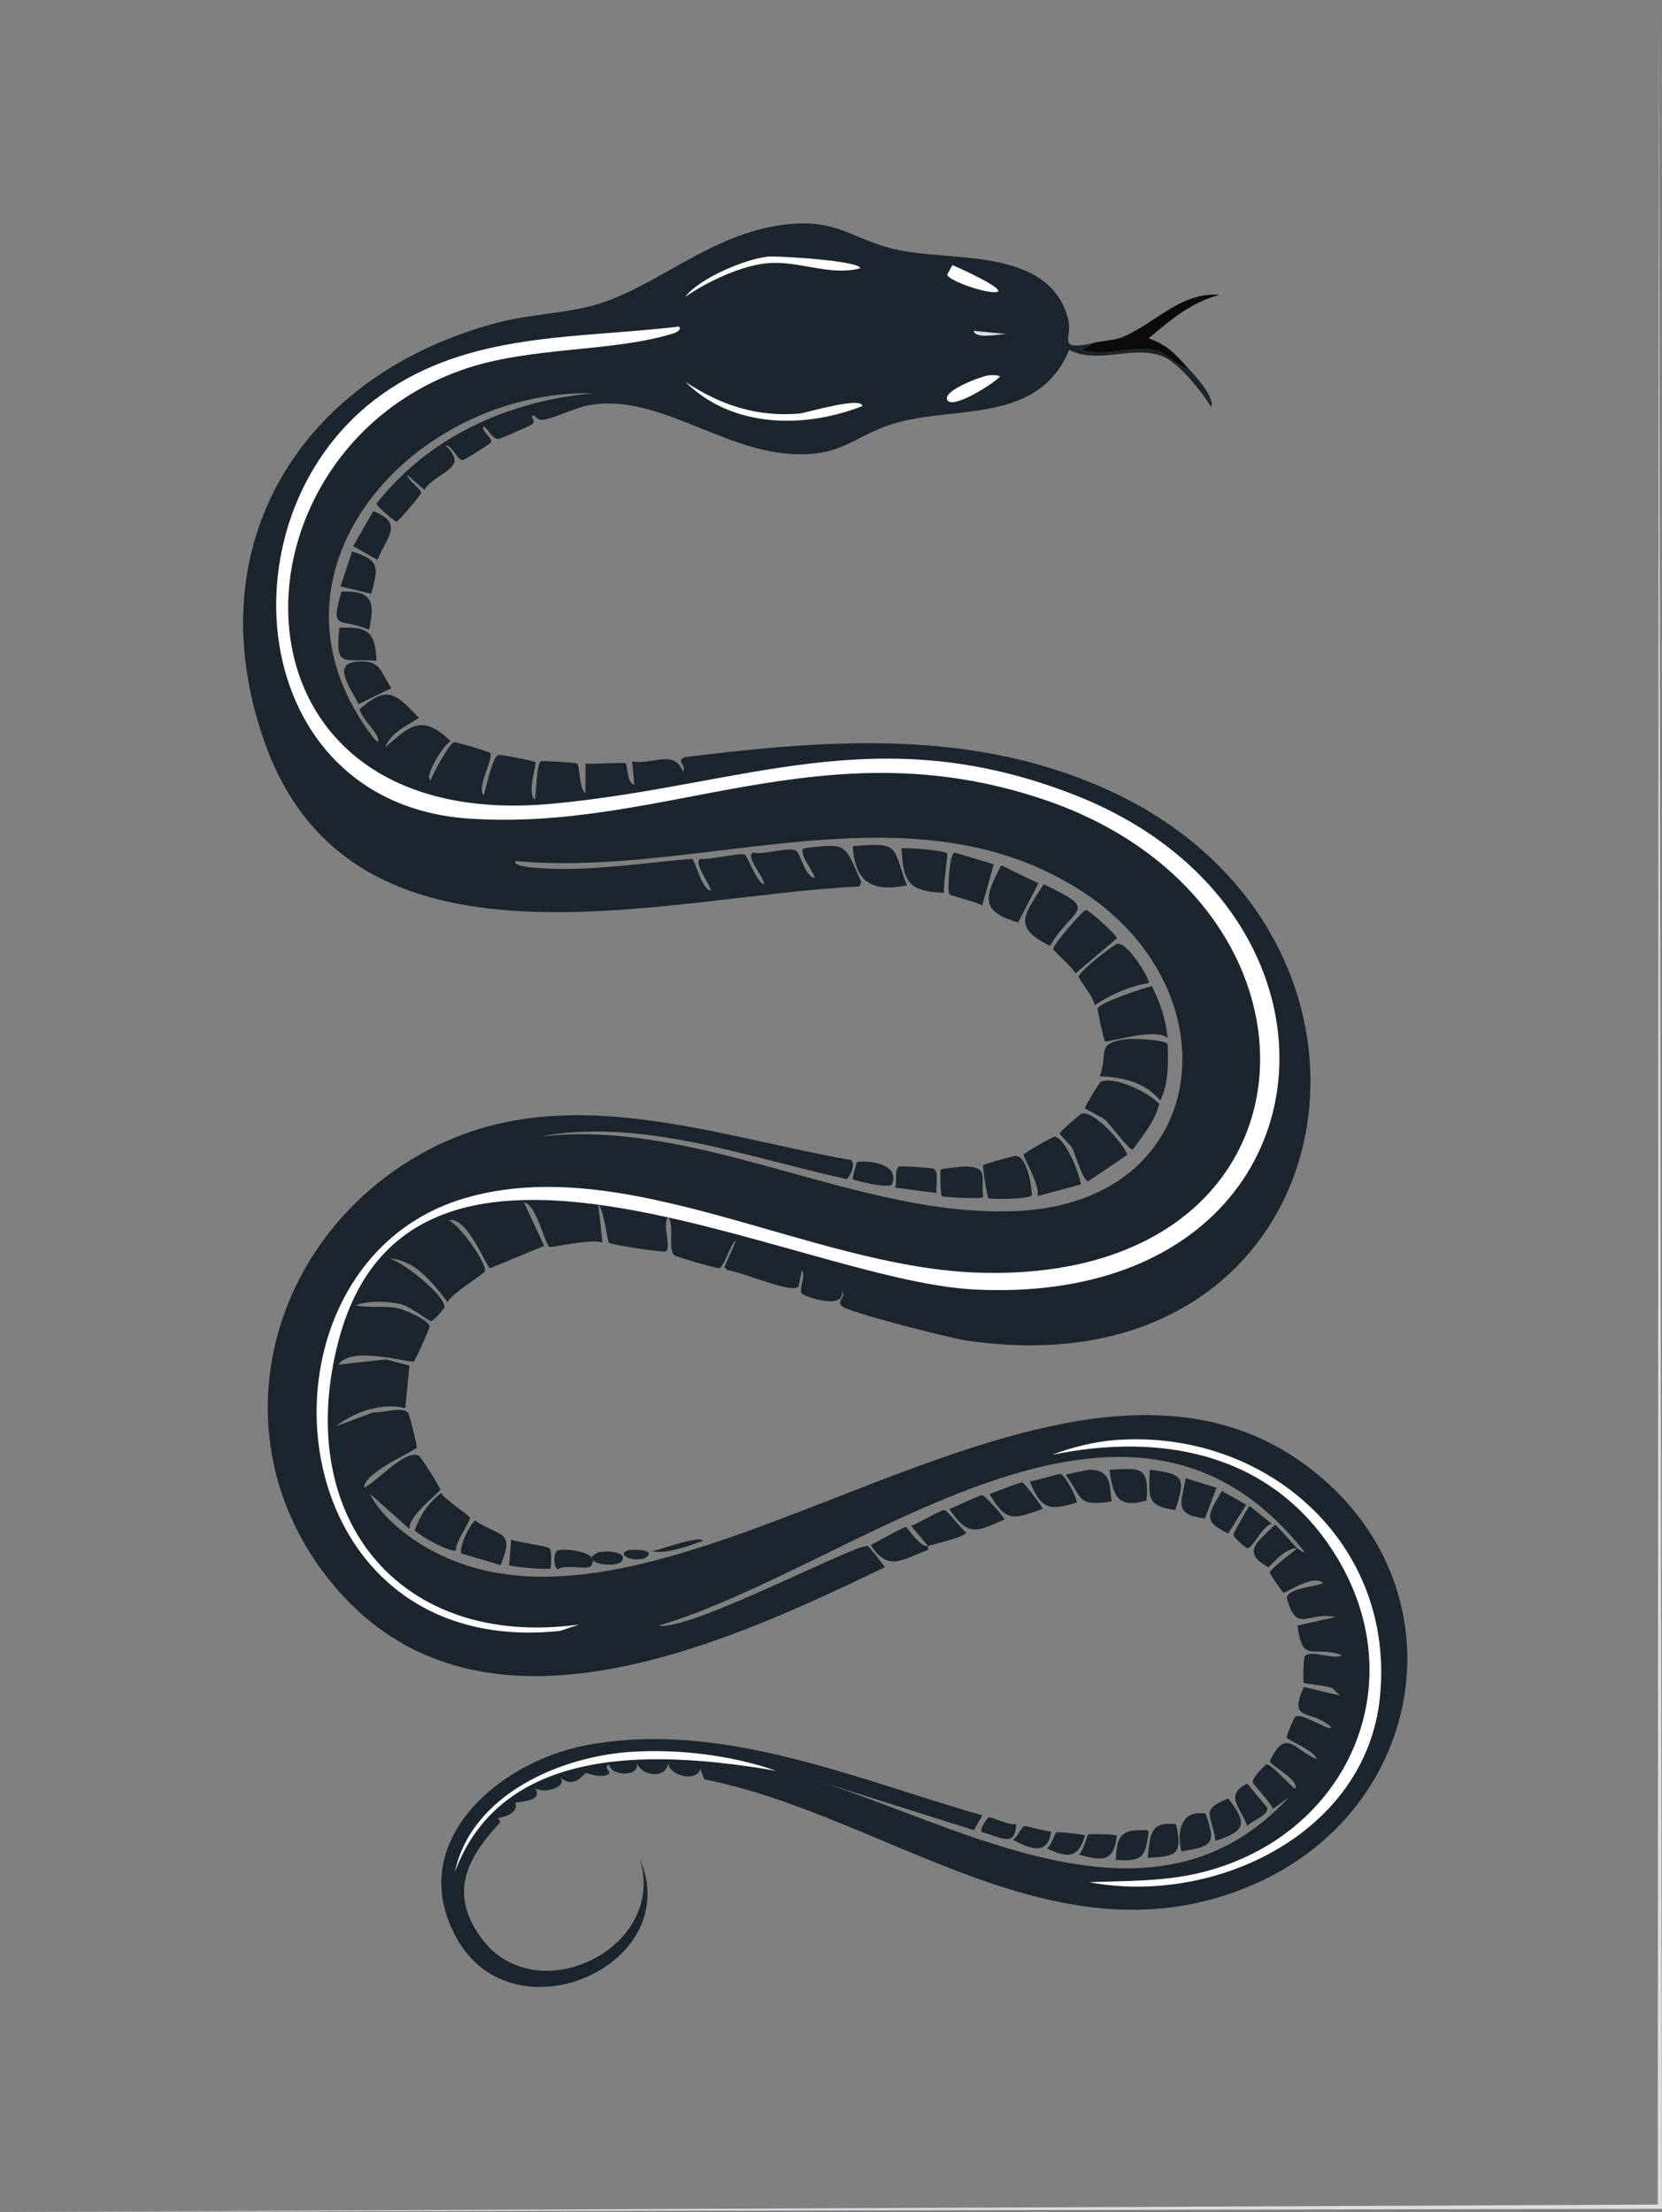 <?xml version="1.0" encoding="UTF-8"?>
<svg id="a" data-name="Layer 1" xmlns="http://www.w3.org/2000/svg" viewBox="0 0 361.71 481.51"><rect x="0" y="0" width="361.71" height="481.51" fill="#808080" stroke="none"/>
  <defs>
    <style>
      .c {
        fill: #090b0d;
      }

      .d {
        fill: #fff;
      }

      .e {
        fill: #dbdde0;
      }

      .f {
        fill: #1c252d;
      }
    </style>
  </defs>
  <g id="b" data-name="Generative Object">
    <g>
      <polygon class="e" points="361.02 0 361.71 480.82 0 481.51 360.79 479.89 361.02 0"/>
      <g>
        <path class="f" d="M239.6,235.45c3.18-1.21,10.41,2.38,12.7,4.85-.98,3.83-3.51,6.8-5.77,9.93-.75.22-4.84-5.4-6-6.46-.6-.55-4.32-2.29-4.39-2.54-.09-.33,3.15-5.65,3.46-5.77Z"/>
        <path class="f" d="M245.14,226.21c1.28-.17,8.5.01,9,1.15.09,4.19.23,8.37-1.62,12.23-3.29-4.05-8.19-5.09-13.16-5.31,1.89-5.21-1.04-7.17,5.77-8.08Z"/>
        <path class="f" d="M250.68,214.67c1.84,3.55,3.04,7.32,3.46,11.31-2.79-2.4-13.04,1.07-13.62.69-.31-.2-1.72-6.81-1.62-7.16.39-1.28,10.01-4.44,11.77-4.85Z"/>
        <path class="f" d="M235.45,242.37c2.74-.54,8.92,6.43,9.93,9l-8.54,5.77c-1.16-.06-2.72-5.6-3.46-7.16-.32-.67-2.77-3.02-2.77-3.23,0-.33,4.53-4.32,4.85-4.39Z"/>
        <path class="f" d="M243.29,205.44c2.19-.25,7.16,7.91,6.69,8.54-4.37.74-8.09,2.49-11.77,4.85.12-1.36-3.49-5.74-3.46-6.23.06-1.06,7.54-7.04,8.54-7.16Z"/>
        <path class="f" d="M229.44,247.45c2.25-.09,5.7,8.36,5.77,10.39l-9.46,2.54c.8-2.05-3.07-8.53-3-9,.06-.38,6.31-3.91,6.69-3.92Z"/>
        <path class="f" d="M236.37,198.05c.46-.03,6.8,5.49,6.69,6.23l-9,7.62c-.37-1.07-4.82-4.95-4.85-5.31-.07-.95,6.54-8.5,7.16-8.54Z"/>
        <path class="f" d="M227.14,192.51c12.49,5.87,6.52,4.69,1.38,13.39-8.41-4.14-5.52-6.83-1.38-13.39Z"/>
        <path class="f" d="M217.9,188.36l8.08,3.92-4.39,8.54c-8.34-2.51-7.35-5.45-3.69-12.46Z"/>
        <path class="f" d="M207.75,185.59l8.54,2.54-2.54,9c-1.02-.82-6.89-2.03-7.16-2.54-.41-.8,0-8.61,1.15-9Z"/>
        <path class="f" d="M196.2,184.66c1.32-.16,9.59.44,9.93,1.15.18.39-.89,7.25-.69,8.54-7.57-.34-8.89-2.12-9.23-9.69Z"/>
        <path class="f" d="M221.13,251.6c2.36.24,3.36,6.24,3.46,8.54-.46.94-9.08.97-9.46.69-.3-.21-1.35-6.85-1.15-7.16s6.79-2.12,7.16-2.08Z"/>
        <path class="f" d="M210.05,253.91c5.2.14,3.42,2.23,3.92,6.69-.32.45-8.64.03-9-.23-.29-.2-.4-5.53-.23-5.77.15-.22,4.97-.7,5.31-.69Z"/>
        <g>
          <path class="c" d="M258.76,80.33c-2.7-.45-4.66-3.61-7.62-4.15-5.17-.95-11.51,1.81-16.39-.23,1.39.37,2.59-1.09,2.77-1.15,1.89-.65,4.79-.61,6.69-1.38,7.14-2.92,12.79-9.97,21.24-9.23-6.16,1.56-10.74,5.48-15.47,9.46,4.1,1.38,6.01,3.64,8.77,6.69Z"/>
          <path class="f" d="M185.59,184.2c10.5-.86,8.54-.04,11.77,8.54-7.78,1.52-11.26-.79-11.77-8.54Z"/>
          <path class="f" d="M77.56,144.04c5.35-.48,5.13,2.08,7.62,5.77l-7.16,3.46c-1.48-3.23-5.96-8.74-.46-9.23Z"/>
          <path class="f" d="M81.25,111.26c6.85,2.66,2.76,5.75.92,10.62l-5.31-3,4.39-7.62Z"/>
          <path class="f" d="M73.87,136.65c6.32-.28,7.79.95,8.08,7.16-7.2-.45-9.1,1.72-8.08-7.16Z"/>
          <path class="f" d="M74.33,128.8c6.81-.33,7.29,2.32,6,8.31-6.01-2.79-8.74.63-6-8.31Z"/>
          <path class="f" d="M76.64,120.03c6.16,2.01,5.68,3.46,4.15,9.23l-6.69-1.62,2.54-7.62Z"/>
        </g>
        <path class="f" d="M195.74,253.91c.35-.12,7.05.31,7.39.46,1.33.59.44,4.22.69,5.31l-9-1.15c.47-1.08-.26-4.19.92-4.62Z"/>
        <path class="f" d="M186.51,252.99c.57-.4,9.66-.32,7.62,4.85-.55.96-8.24-.82-8.54-1.15-.13-.14.77-3.58.92-3.69Z"/>
        <g>
          <path class="f" d="M96.02,325.01c.64,1.26,6.11,4.92,6.23,5.31.23.74-3.3,5.56-3,7.16-.95.63-8.02-3.11-9-4.39,1.16-3.19,2.99-6.05,5.77-8.08Z"/>
          <path class="f" d="M103.41,331.01c5.34,3.6,8.75,1.97,5.54,9.69l-8.54-2.54c-.62-1.2,1.71-6.19,3-7.16Z"/>
          <path class="f" d="M213.75,325.47c.67.05,4.98,4.97,4.85,5.31-6.27,2.71-7.87,3.78-12-2.31,1.09-.37,6.64-3.04,7.16-3Z"/>
          <path class="f" d="M201.98,336.55l-3.69-4.39c1.12-.38,6.59-3.51,7.16-3.46.88.07,3.68,4.21,4.85,4.85-.24,1.15-7.24,2.55-8.31,3Z"/>
          <path class="f" d="M222.52,322.7c.36.07,4.53,5.44,4.39,5.77-6.37,2.2-7.9,3.03-11.54-3.23,1.05-.4,6.63-2.64,7.16-2.54Z"/>
          <path class="f" d="M201.98,336.55c-.06.02.18.77-.23.92-5.36,2-8.49,4.77-12.23-1.15,1.01-.5,7.19-3.98,7.62-3.92.37.05,3.08,4.48,4.85,4.15Z"/>
          <path class="f" d="M237.29,319.93c4.33.12,4.25,2.93,4.62,6.92-7.61,1.08-6.15-.59-9.93-5.77.1-.25,4.93-1.16,5.31-1.15Z"/>
          <path class="f" d="M241.45,319.93c6.72-.27,8.66-.95,8.08,6.69-6.4,1.88-7.26-1.1-8.08-6.69Z"/>
          <path class="f" d="M230.83,320.85c.98.22,3.85,5.75,3.46,6.23-5.98,1.91-7.83,1.34-10.16-4.62,1.05-.04,6.31-1.7,6.69-1.62Z"/>
          <path class="f" d="M111.26,335.16c1.49.59,7.48,1.31,8.31,1.85.61.39.36,4.21.23,4.39-.26.37-8.72-.34-9-.69l.46-5.54Z"/>
          <path class="f" d="M258.07,321.78l6.69,2.08-2.54,6.69c-6.78-.86-5.18-3.25-4.15-8.77Z"/>
          <path class="f" d="M250.22,319.93c7.2.87,8.02,1.57,5.54,8.77-6.43-.89-5.66-2.9-5.54-8.77Z"/>
          <path class="f" d="M282.3,337.01c-2.65.14-4.5,2.48-6.23,4.15-6.27-3.39-1.96-5.75,1.38-9.23.47,0,4.14,4.51,4.85,5.08Z"/>
          <path class="f" d="M261.3,394.72c.43.03.89-.17,1.15.23,2.32,6.68,1.25,6.88-5.31,8.08-1.01-3.4-.39-8.64,4.15-8.31Z"/>
          <path class="f" d="M267.3,391.49c4.35,5.62,3.71,7.1-2.77,9.23-.62-5.52-3.68-6.66,2.77-9.23Z"/>
          <path class="f" d="M265.92,324.55l5.31,3-3.92,6.23c-5.93-2.66-4.17-4.36-1.38-9.23Z"/>
          <path class="f" d="M271.92,327.78l4.85,3.92c-1.93.24-4.04,5.3-5.31,5.31-.21,0-2.98-2.14-3-3,0-.36,2.93-5.42,3.46-6.23Z"/>
          <path class="f" d="M254.37,397.03c.51.02,1.27-.18,1.62.23,1.44,6.61-.14,6.81-6.23,7.16.5-3.26.1-7.57,4.62-7.39Z"/>
          <path class="f" d="M271.45,388.25l4.39,5.31c.06,1.78-3.26,2.63-4.39,3.92-1.37-3.95-5.14-6.7,0-9.23Z"/>
          <path class="f" d="M248.37,398.41c.46.01,1.34-.18,1.62.23-.68,5.49-1.21,6.65-7.16,6.23.25-4.45.7-6.61,5.54-6.46Z"/>
          <path class="f" d="M236.83,399.33c.31-.17,6.01-.05,6.23.23-.62,5.9-3.23,5.52-8.31,4.15.98-.5,1.86-4.27,2.08-4.39Z"/>
          <path class="f" d="M229.91,398.87c.36-.17,6.05.44,6.23.69-1.52,5.05-3.86,4.92-8.31,2.77.94-.39,1.7-3.28,2.08-3.46Z"/>
          <path class="f" d="M121.42,337.47c.86-.4,9.58.04,7.16,3.46-.57.8-5.99-.45-7.16.69-.99-.34-1.07-3.66,0-4.15Z"/>
          <path class="f" d="M222.98,397.49c.28-.08,4.8,1.28,5.77,1.15-.65,5.5-4.72,3.74-8.31,1.85.92-.45,1.84-2.82,2.54-3Z"/>
          <path class="f" d="M215.13,395.64c.74-.22,4.67,1.88,6,1.38-.03,5.56-3.84,2.55-7.39,1.85-.74-.63,1.22-3.18,1.38-3.23Z"/>
          <path class="f" d="M130.19,337.93c.85-.38,6.13-.4,5.31,1.62-.93,2.28-10.18.54-5.31-1.62Z"/>
          <path class="f" d="M151.42,335.16c.48-.06,1.26-.12,1.62.23-3.15,1.06-7.65,2.92-11.08,2.31,2.65-.76,6.88-2.19,9.46-2.54Z"/>
          <path class="f" d="M136.65,337.47c.43-.17,5.53-.35,4.39,1.15-1.44,1.91-7.58.12-4.39-1.15Z"/>
          <g>
            <path class="f" d="M237.52,74.79c-.18.06-1.38,1.52-2.77,1.15,4.88,2.04,11.21-.71,16.39.23,2.96.54,4.91,3.71,7.62,4.15,1.63,1.8,5.56,6.06,4.85,8.31-1.9-3.2-7.13-9.76-10.62-11.08-6.61-2.5-13.87,1.88-20.31-1.38-6.52,15.78-23.74,12.24-36.93,15.7-9.96,2.61-11.92,7.79-24.01,6.92-15.11-1.08-28.95-13.12-43.4-10.62-3.07.53-7.55,2.84-10.16,3.23-1.32.2-1.76-1.24-2.31-.92-.42.24.8,1.16,0,1.85-.3.26-6.98,3.23-7.39,3.23-1.44-.01-2.09-2.09-3.23-2.77-.58,1.14,1.93,2.4,1.62,3.46-.1.35-5.86,3.92-6.23,3.92-1.15,0-2.13-3.17-3.69-3.23,5.38,5.16-1.7,5.49-4.62,9.69l-3.69-3.23c.05,1.13,3.07,3.02,3,3.92-.03.41-4.91,6.15-5.31,6.23s-4.42-3.44-4.39-3.92c11.43-14.61,28.76-22.36,47.09-24.01-38.74-.93-75.69,38.93-47.55,75.25,1.45,1.55.7-.53.46-.92-1-1.68-2.99-3.41-3.69-5.54,6.22-5.58,8.08-3.17,12.93,1.85-2.97,1.99-5.81,2.9-7.39,6.46,5.66-4.98,8.08-7.27,14.31-1.38-1.41.56-5.9,7.66-4.39,8.54.48-1.43,3.99-7.95,5.08-8.31.39-.13,7.55,2.03,7.85,2.31,1.03.99-3.04,7.45-1.38,9.23.55-1.46,1.83-8.32,3.23-8.77.39-.13,7.84,1.28,8.08,1.62s-1.9,6.7-.23,8.08c.42-.06.3-7.83,1.38-8.31.36-.16,7.51.26,7.85.46.65.39.44,5.6,1.85,6.46v-6.46c1.38.29,8.21-.38,8.77,0,.41.28.21,4.3,1.85,4.62l-.46-5.08c4.31.91,9.18-2.83,11.08,2.31.78-1.79-1.75-2.36.46-3.23,30.74-3.8,61.4-6.17,90.48,6.46,73.02,31.7,54.83,133.25-29.55,120.49-3.27-.49-25.24-6.06-26.78-7.39-1.36-1.18.93-1.96,0-3.23.49,4.1-8.15,1.1-8.77.46-.77-.79.98-3.87,0-5.08l-.69,3.46c-.96,1.94-12.97-3.39-15.47-3.46l-.69-.69,2.54-5.77c-1.26.61-2.56,5.76-3.69,6-.49.1-9.29-2.47-9.69-2.77-1.57-1.14.07-6.47-1.38-8.31-1.39,1.13.67,6.53-.46,7.39-.5.38-12-1.42-12.46-1.85-.32-.29-1.06-7.25-2.31-8.31l.92,8.31c-1.87-1-10.99,1.1-11.54.92-.89-.28-2.84-9.37-5.54-9.69l4.39,9.46-11.77,4.85c-.73-.14-5.13-11.62-9-10.39,2.27.77,8.39,9.42,7.85,11.08-.16.5-7.47,5.06-8.08,6.69-3.15-3.95-7.04-9.3-12.7-9.46,2.81.55,12.26,8.04,12,10.62-.02.21-2.39,3.06-3,3-.37-.04-4.51-3.23-6.46-3.69-2.94-.69-7.02-.83-9.93.23,3.14.7,6.12-.05,9.46.69,1.25.28,6.62,2.54,6.69,3.92.02.42-3.1,7.42-3.46,7.62-.74.4-13.68-3.55-16.39.69l10.39-1.15,5.08,1.38-.92,9.23c-4.88-1.25-11.12.77-15,3.92l8.08-3c1.6.25,6.6-1.5,7.62.23.19.33,1.92,7.01,1.85,7.39-.13.72-11.35,5.23-11.54,8.77,2.51-.86,9.05-8.64,12-6.92.38.22,4.7,6.96,4.62,7.39-.11.54-7.06,5.73-6.69,8.54l-8.54-7.62c1.53,3.64,6.18,7.71,9.46,9.93,52.09,35.13,138.64-58.44,194.82-15.7,33.95,25.83,25.86,74.6-12.46,90.95-42.42,18.1-79.11-15.09-119.11-23.08l-.92-2.31c-.59,3.06-7,1.56-6.92-1.38-.4,3.72-5.86,3.14-6.92,0,1.03,3.14-5.42,3.21-6,.46-1.5.69,1.09,1.78-.46,2.31-1.87.64-4.37-.51-4.62-.46-.33.06-2.46,3.68-5.54.92,1.77,2.24-3.85,3.78-5.54,2.31,2.27,3.04-3.86,3.03-4.15,3.23-.23.16.7.97-.92,2.31-.81.67-2.81.96-3,1.15-.04.04.79.56.46.92-7.09,7.65-11.14,15.18-4.15,24.93,11.85,16.53,40.78,2.42,34.62-17.08,9.97,23-27.17,39.58-39.7,17.54-11.88-20.88,8.89-38.62,27.93-42.24,29.48-5.61,58.67,7.37,86.33,15.23l-1.85,3.23-35.09-11.08c32.87,10.26,74.44,35.74,103.64,3.92l-3.46,2.54c-.32-1.14-4.32-5.41-4.39-5.77-.19-1.04,2.75-3.9,3-3.92,1.11-.09,5.07,4.64,6.23,5.31,1-1.95-5.4-5.09-5.54-6,3.53-7.27,5.03-2.75,10.16-.46-.21-1.73-6.31-4.25-6.46-4.62s1.63-4.49,1.85-4.62c1.58-.96,7.5,3.35,7.85,2.31-4.41-4.14-9.45-.89-6-8.77l7.85,1.85-1.62-1.62c-1.17-.54-6.05-.89-6.23-1.15-.17-.24-.08-5.38.23-5.77,1.22-1.54,6.54.9,8.08-.23-6.29-2.35-8.52,2.19-9.69-6.46l8.31-1.85c-6.17-1.34-8.44,3.83-10.62-4.15.26-2.22,6.23-2.39,7.85-3.23-1.85-2.09-8.1,2.18-8.54,2.08-.26-.06-3.02-4.12-3-4.39.04-.74,5.17-4.53,6-5.31.44.35,1,.87,1.62.92-38.66-49.34-97.24,3.03-140.57,15.93,6.55,1.38,43.13-18.01,45.47-17.31.28.08,3.26,3.95,3.69,4.62-36.01,17.35-89.47,41.78-120.72,3-24.48-30.37-14.33-72.62,18.24-92.1,30.23-18.08,63.28-5.21,95.1.46,1.1.7-.11,3.52-.92,4.15-21.57-4.73-44.76-13.46-66.94-9.23,35.03-4.21,69.76,17.93,104.33,16.16,41.85-2.14,47.2-47.51,14.31-69.25-37.19-24.58-83.03-3.13-123.72-6.92-.85.97,3.03,1.36,3.23,1.38,11.5,1.17,23.65-.94,35.09-1.85.79.25,2.04,6.66,4.15,6.92-.04-1.14-3.92-6.19-2.31-6.92,1.78.29,8.64-1.4,9.69-.92.59.26,2.47,5.87,4.15,6.46.32-1.3-4.29-6.15-2.31-6.92,2.38.57,7.23-1.23,9.23-.46,1.01.39,1.91,5.71,4.15,6-.06-1.06-3.88-5.88-2.31-6.46,9.72-1.24,8.72-.85,12.46,7.39l-.46.92c-42.78,1.98-110.35,22.94-129.5-31.62-15.15-43.19,8.43-80.07,51.01-91.18,7.02-1.83,15.6-2.01,22.16-4.15,13.05-4.26,24.07-15.01,39.7-17.08,12.19-1.62,15.03,3.43,25.39,5.54,12.01,2.45,32.64-.56,36.7,15,1.05,4.02-2.68,6.85,5.08,5.31Z"/>
            <g>
              <g>
                <path class="d" d="M242.83,313.47c32.71-2.42,60.97,22.46,57.48,56.09-3.09,29.71-36.13,45.27-63.25,40.16,8.14-.32,16.25-.13,24.24-2.08,32.12-7.83,47.13-41.54,28.85-69.94-13.77-21.4-37.41-25.93-61.17-21.01,4.2-1.64,9.37-2.9,13.85-3.23Z"/>
                <path class="d" d="M137.57,381.33c10.26-.63,21.71.76,31.39,4.15-24.85-4.26-59.25-6.5-69.94,21.93,3.59-16.72,22.85-25.11,38.55-26.08Z"/>
              </g>
              <g>
                <path class="d" d="M147.73,71.1c.75.6-.59,1.28-.92,1.38-13.09,4.24-31.11,2.87-45.7,7.85-53.47,18.23-54.6,101.4,18.93,94.64,41.65-3.83,70.6-18.95,114.03-1.85,66.78,26.3,57.23,111.67-22.16,107.57-38.74-2-122.41-49.39-138.27,11.31-9.9,37.9,12.91,67.04,52.4,61.63l-4.15,1.38c-62.93,6.69-69.75-79.76-20.77-94.18,34.74-10.22,74.81,14.64,110.8,16.16,78.25,3.3,82.24-80.35,15.23-102.95-48.06-16.21-82.28,7.08-125.11,4.15-48.99-3.35-54.73-66.89-18.93-92.33,19.23-13.67,42.27-12.09,64.63-14.77Z"/>
                <path class="d" d="M149.12,83.1c7.75,5.1,15.53,7.71,24.93,6.92,1.08-.09,13.62-3.82,13.62-1.62-12.82,5.02-28.48,4.72-38.55-5.31Z"/>
                <path class="d" d="M167.12,55.86c1.97-.21,20.2.91,20.08,2.54-6.25,1.72-13.15-1.55-19.62-1.15-5.9.36-13.65,4.02-18.47,7.39,3.1-4.06,12.97-8.24,18-8.77Z"/>
                <path class="d" d="M215.13,81.71c.74-.08,1.88-.12,2.54.23-1.29,1.49-10.56,7.41-11.54,5.08-.88-2.09,7.61-5.15,9-5.31Z"/>
                <path class="d" d="M207.28,57.71c.89.36,10.76,4.74,9.93,5.77-1.88.76-10.74-2.32-11.08-3.69l1.15-2.08Z"/>
                <path class="e" d="M211.9,72.02l7.16.69c-1.54,0-6.77,1.2-7.16-.69Z"/>
              </g>
            </g>
          </g>
        </g>
      </g>
    </g>
  </g>
</svg>